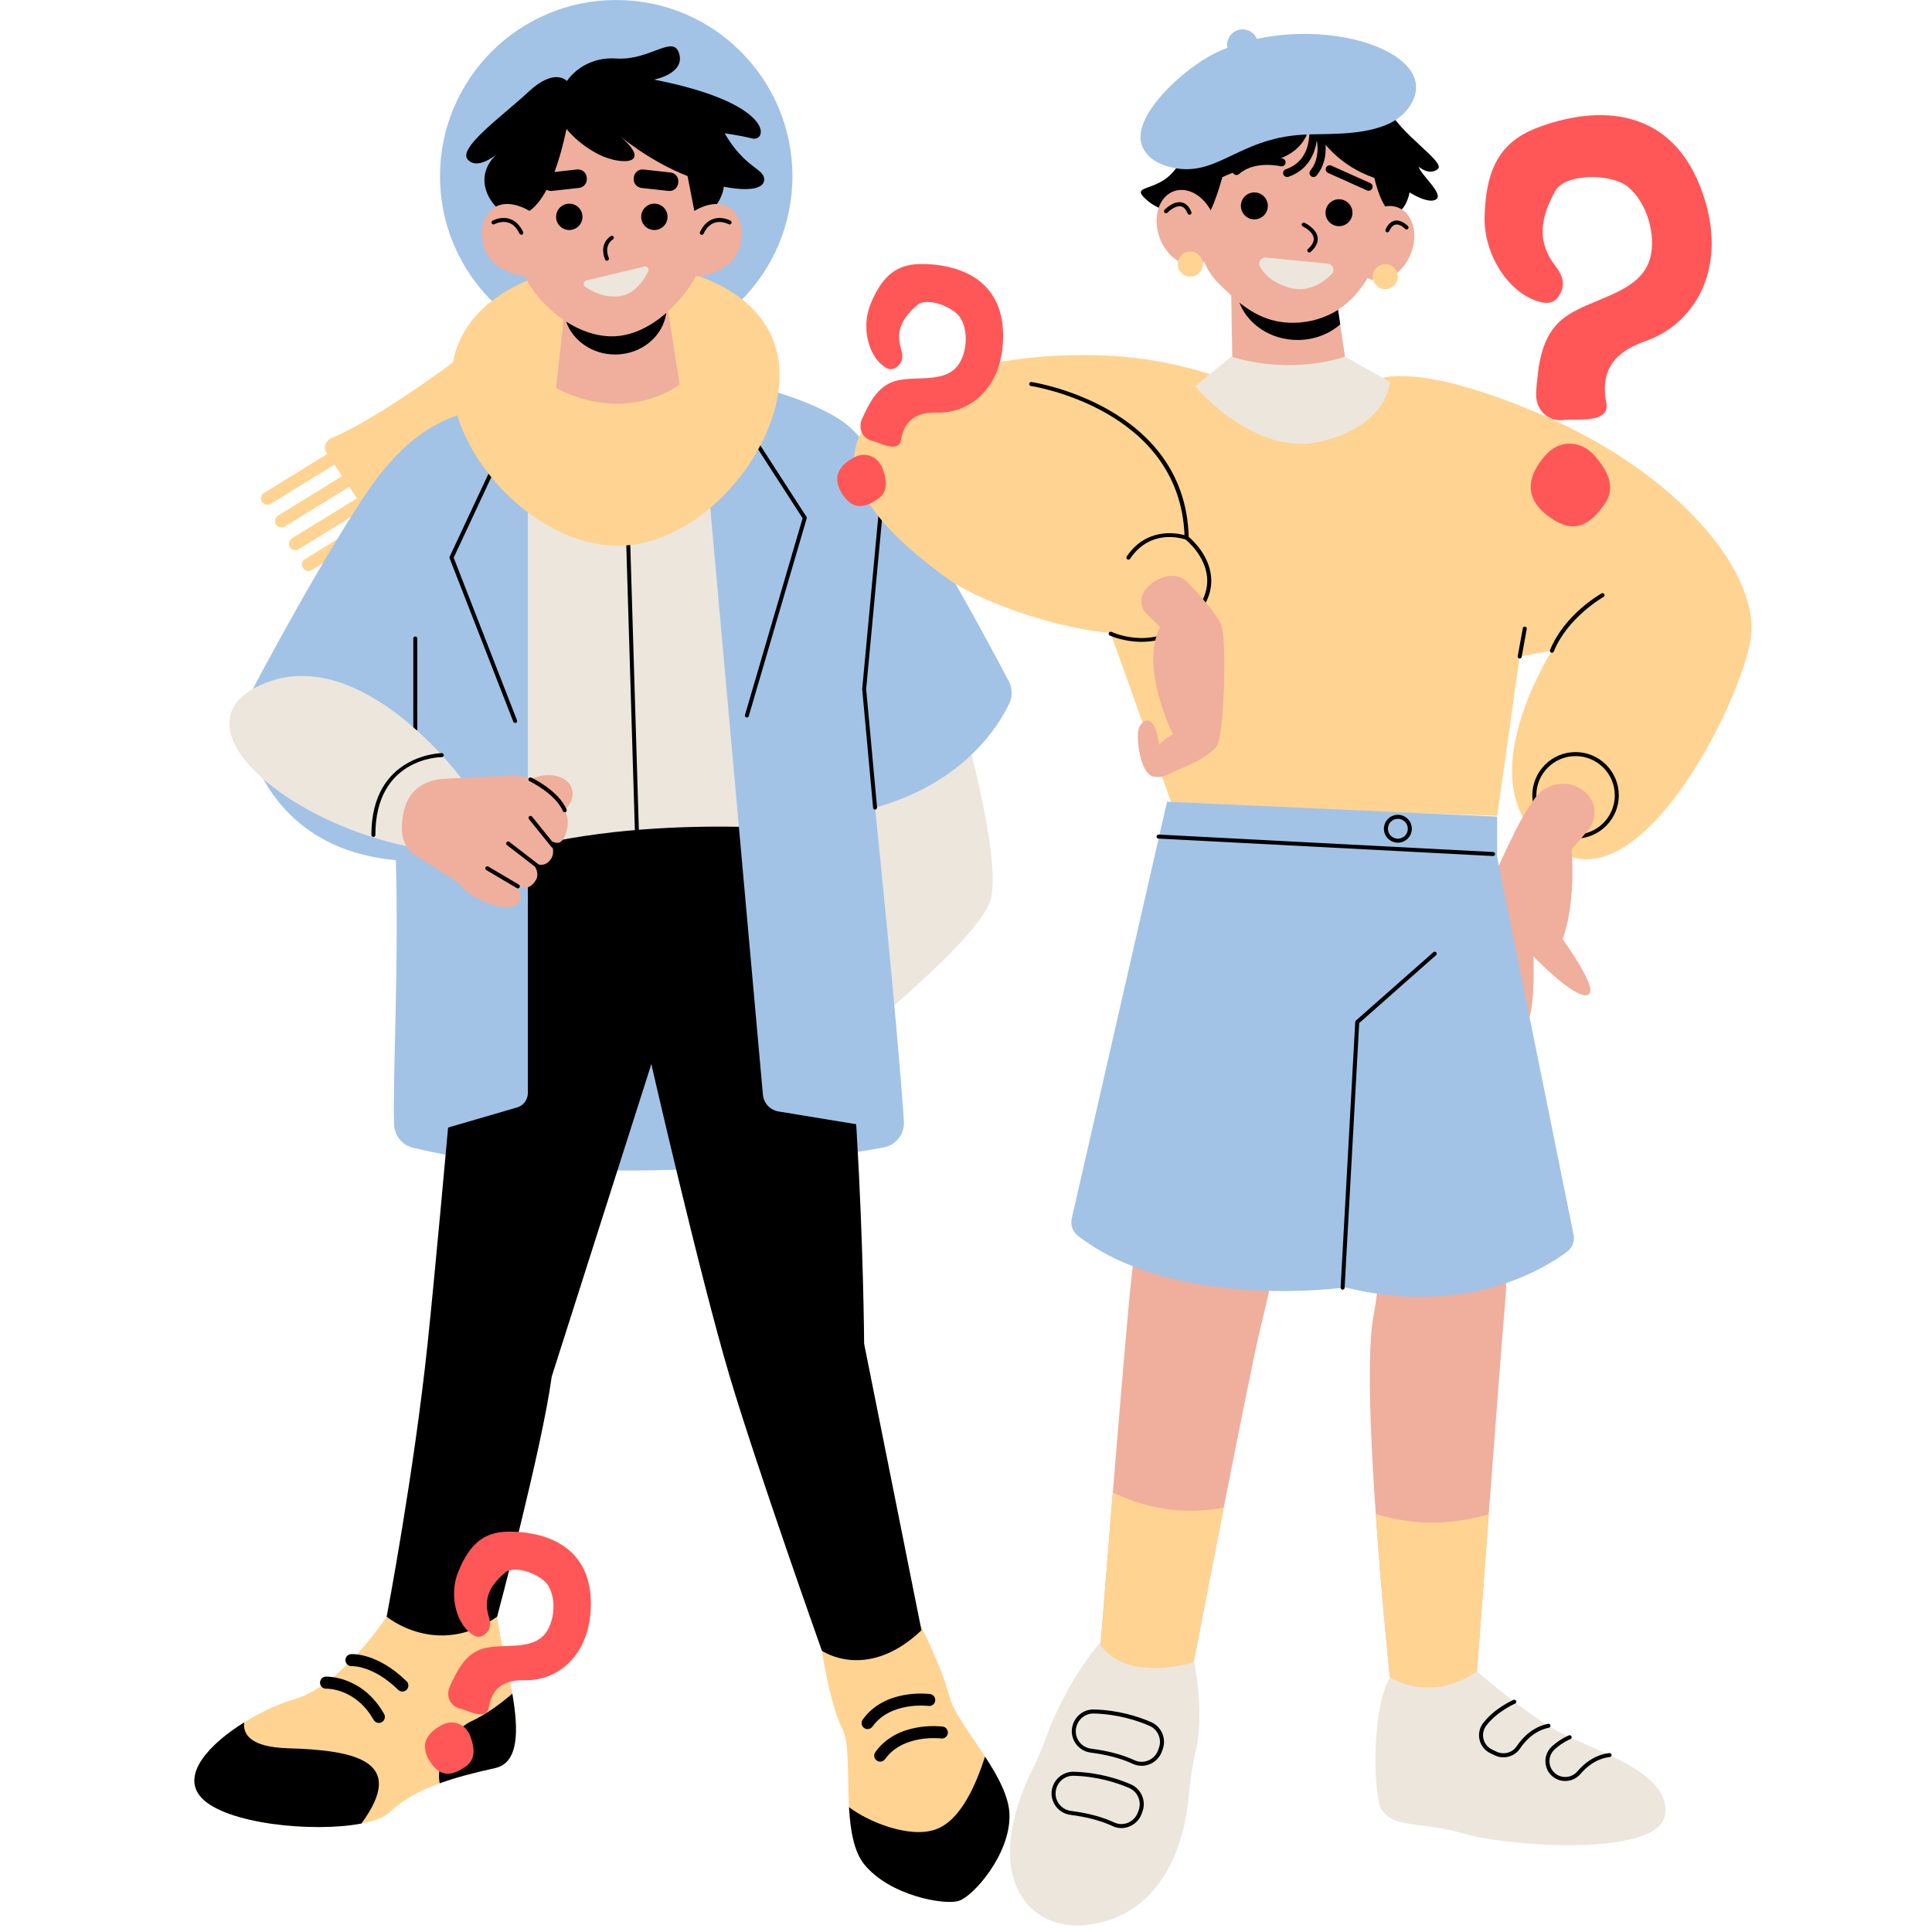 <svg xmlns="http://www.w3.org/2000/svg" xmlns:xlink="http://www.w3.org/1999/xlink" width="500" zoomAndPan="magnify" viewBox="0 0 375 375" height="500" preserveAspectRatio="xMidYMid meet" version="1.0"><defs><clipPath id="e471112df6"><path d="M 288 22 L 333 22 L 333 82 L 288 82 Z M 288 22 " clip-rule="nonzero"/></clipPath><clipPath id="2192012926"><path d="M 289.48 18.172 L 337.34 21.879 L 330.848 105.629 L 282.992 101.922 Z M 289.48 18.172 " clip-rule="nonzero"/></clipPath><clipPath id="ab088c3717"><path d="M 289.48 18.172 L 337.34 21.879 L 330.848 105.629 L 282.992 101.922 Z M 289.48 18.172 " clip-rule="nonzero"/></clipPath><clipPath id="f46228d40d"><path d="M 297 86 L 313 86 L 313 103 L 297 103 Z M 297 86 " clip-rule="nonzero"/></clipPath><clipPath id="f0a37203e6"><path d="M 289.48 18.172 L 337.34 21.879 L 330.848 105.629 L 282.992 101.922 Z M 289.48 18.172 " clip-rule="nonzero"/></clipPath><clipPath id="c98864f5d5"><path d="M 289.48 18.172 L 337.34 21.879 L 330.848 105.629 L 282.992 101.922 Z M 289.48 18.172 " clip-rule="nonzero"/></clipPath><clipPath id="926f85ffa2"><path d="M 167 51 L 195 51 L 195 87 L 167 87 Z M 167 51 " clip-rule="nonzero"/></clipPath><clipPath id="c3ec9c896f"><path d="M 174.93 45.434 L 202.141 58.062 L 180.035 105.684 L 152.824 93.051 Z M 174.93 45.434 " clip-rule="nonzero"/></clipPath><clipPath id="3fa5b40ca3"><path d="M 174.93 45.434 L 202.141 58.062 L 180.035 105.684 L 152.824 93.051 Z M 174.93 45.434 " clip-rule="nonzero"/></clipPath><clipPath id="89affb5dd6"><path d="M 162 88 L 172 88 L 172 99 L 162 99 Z M 162 88 " clip-rule="nonzero"/></clipPath><clipPath id="02e0de56c3"><path d="M 174.93 45.434 L 202.141 58.062 L 180.035 105.684 L 152.824 93.051 Z M 174.93 45.434 " clip-rule="nonzero"/></clipPath><clipPath id="e551a1aeff"><path d="M 174.93 45.434 L 202.141 58.062 L 180.035 105.684 L 152.824 93.051 Z M 174.93 45.434 " clip-rule="nonzero"/></clipPath><clipPath id="8f6302c230"><path d="M 87 297 L 115 297 L 115 333 L 87 333 Z M 87 297 " clip-rule="nonzero"/></clipPath><clipPath id="c04d777c9c"><path d="M 94.91 291.477 L 122.121 304.105 L 100.016 351.727 L 72.805 339.094 Z M 94.91 291.477 " clip-rule="nonzero"/></clipPath><clipPath id="726e52212e"><path d="M 94.91 291.477 L 122.121 304.105 L 100.016 351.727 L 72.805 339.094 Z M 94.91 291.477 " clip-rule="nonzero"/></clipPath><clipPath id="23efaf6ea4"><path d="M 82 334 L 92 334 L 92 345 L 82 345 Z M 82 334 " clip-rule="nonzero"/></clipPath><clipPath id="d265a94c37"><path d="M 94.91 291.477 L 122.121 304.105 L 100.016 351.727 L 72.805 339.094 Z M 94.91 291.477 " clip-rule="nonzero"/></clipPath><clipPath id="759aa2fea3"><path d="M 94.91 291.477 L 122.121 304.105 L 100.016 351.727 L 72.805 339.094 Z M 94.91 291.477 " clip-rule="nonzero"/></clipPath></defs><path fill="#ffd391" d="M 195.938 352.309 C 196.07 359.996 188.922 368.016 186.145 368.941 C 183.359 369.867 172.641 367.938 167.738 361.848 C 165.703 359.312 165.039 355.117 164.793 350.762 C 164.449 344.664 164.906 338.23 163.516 335.602 C 161.137 331.098 159.527 320.402 159.527 320.402 C 165.887 303.059 178.668 315.488 178.668 315.488 C 178.668 315.488 182.828 323.586 184.285 329.277 C 185.07 332.336 188.328 336.527 191.199 340.953 C 193.68 344.766 195.883 348.746 195.938 352.309 Z M 99.438 328.734 C 98.488 323.305 96.91 317.547 96.504 313.785 C 95.578 305.18 83 300.016 75.059 313.785 C 75.059 313.785 66.324 327.156 57.184 329.809 C 54.219 330.664 50.656 332.297 47.391 334.32 C 40.602 338.535 35.109 344.492 39.043 348.871 C 43.648 354.008 60.762 355.742 70.145 353.945 C 72.625 353.469 74.562 352.754 75.59 351.781 C 78.227 349.293 81.547 347.527 85.352 346.141 C 88.625 344.945 92.25 344.035 96.109 343.18 C 100.797 342.137 100.633 335.703 99.438 328.734 Z M 98.496 62.211 C 98.496 62.211 77.523 79.332 64.262 85.082 C 63.141 85.57 62.73 86.949 63.414 87.965 L 63.516 88.121 L 51.258 95.684 C 50.672 96.039 50.496 96.812 50.852 97.395 C 51.211 97.977 51.98 98.156 52.562 97.797 L 64.898 90.191 L 66.395 92.422 L 53.973 100.086 C 53.387 100.445 53.211 101.215 53.566 101.797 C 53.926 102.379 54.695 102.559 55.277 102.203 L 67.777 94.492 L 69.273 96.727 L 56.688 104.48 C 56.102 104.84 55.926 105.609 56.281 106.191 C 56.641 106.773 57.41 106.953 57.992 106.598 L 70.656 98.785 L 71.926 100.684 L 59.191 108.531 C 58.609 108.891 58.43 109.66 58.785 110.246 C 59.145 110.828 59.914 111.008 60.496 110.648 L 73.309 102.754 L 74.688 104.824 L 61.797 112.773 C 61.215 113.129 61.035 113.898 61.391 114.484 C 61.75 115.066 62.52 115.246 63.105 114.887 L 76.07 106.891 L 77.562 109.125 L 64.512 117.168 C 63.93 117.523 63.75 118.297 64.105 118.879 C 64.465 119.461 65.234 119.641 65.816 119.281 L 78.949 111.184 L 80.215 113.082 L 67.016 121.219 C 66.434 121.578 66.254 122.348 66.613 122.93 C 66.969 123.516 67.738 123.691 68.324 123.336 L 81.602 115.145 L 82.504 116.492 C 82.504 116.492 112.77 102.117 121.91 84.195 Z M 98.496 62.211 " fill-opacity="1" fill-rule="nonzero"/><path fill="#ede6dd" d="M 186.461 138.457 C 186.461 138.457 194.707 166.855 192.219 174.797 C 189.738 182.738 164.613 202.598 164.613 202.598 L 158.258 143.91 Z M 186.461 138.457 " fill-opacity="1" fill-rule="nonzero"/><path fill="#a2c3e6" d="M 195.883 136.598 C 193.586 141.359 186.695 152.094 169.848 156.766 C 169.848 156.766 174.289 199.828 175.449 217.664 C 175.602 220.105 173.914 222.285 171.504 222.723 C 158.414 225.117 116.836 231.434 80.207 222.797 C 78.102 222.301 76.582 220.457 76.496 218.297 C 76.172 209.566 77.453 187.664 76.832 166.957 C 48.598 164.406 46.848 137.957 46.848 137.957 C 46.848 137.957 57.945 116.352 69.312 98.438 C 78.008 84.73 85.504 79.871 98.684 78.5 C 101.855 70.48 96.949 68.387 97.988 65.93 C 102.609 66.305 107.41 66.824 112.117 67.57 C 112.148 67.578 112.172 67.578 112.195 67.586 C 96.879 64.203 85.406 50.543 85.406 34.203 C 85.406 15.316 100.719 0 119.605 0 C 138.492 0 153.809 15.316 153.809 34.203 C 153.809 53.09 138.492 68.402 119.605 68.402 C 118.262 68.402 116.945 68.316 115.641 68.172 C 117.84 68.574 120.012 69.027 122.117 69.539 C 125.875 70.457 129.648 71.281 133.461 71.973 C 142.062 73.555 157.434 76.984 164.285 82.359 C 172.836 89.055 191.246 123.547 195.82 132.258 C 196.527 133.617 196.551 135.223 195.883 136.598 Z M 195.883 136.598 " fill-opacity="1" fill-rule="nonzero"/><path fill="#ede6dd" d="M 146.348 78.508 L 157.668 161.262 L 112.449 169.469 L 91.465 167.883 L 93.531 76.523 Z M 126.723 206.797 C 126.863 206.637 126.84 206.387 126.676 206.246 L 114.23 195.652 C 114.066 195.512 113.828 195.535 113.68 195.699 C 113.539 195.863 113.562 196.109 113.727 196.25 L 126.172 206.844 C 126.242 206.906 126.336 206.938 126.422 206.938 C 126.535 206.93 126.645 206.883 126.723 206.797 Z M 126.723 206.797 " fill-opacity="1" fill-rule="nonzero"/><path fill="#000000" d="M 167.73 260.828 L 178.855 316.438 C 168.262 326.5 159.527 320.41 159.527 320.41 C 159.527 320.41 146.809 284.574 141.582 266.988 C 135.887 247.812 126.422 206.551 126.422 206.551 L 107.09 267.191 C 105.238 280.957 96.496 313.793 96.496 313.793 C 84.844 321.996 75.051 313.793 75.051 313.793 C 75.051 313.793 80.348 285.992 82.992 260.828 C 85.637 235.664 91.473 167.883 91.473 167.883 C 119.008 157.023 157.676 161.262 157.676 161.262 C 167.203 184.305 167.73 260.828 167.73 260.828 Z M 167.73 260.828 " fill-opacity="1" fill-rule="nonzero"/><path fill="#a2c3e6" d="M 153.809 81.293 L 170.914 218.988 L 151.109 215.734 C 149.477 215.465 148.23 214.125 148.082 212.477 L 136.215 80.234 Z M 96.699 78.359 L 82.992 91.816 L 80.613 220.707 L 100.34 214.965 C 101.598 214.602 102.461 213.449 102.461 212.141 L 102.461 84.871 Z M 96.699 78.359 " fill-opacity="1" fill-rule="nonzero"/><path fill="#000000" d="M 169.855 157.148 C 169.652 157.148 169.488 157 169.465 156.797 L 167.352 133.758 L 171.332 91.055 C 171.355 90.836 171.543 90.68 171.754 90.703 C 171.965 90.727 172.125 90.914 172.102 91.125 L 168.121 133.75 L 170.238 156.711 C 170.25 156.922 170.098 157.117 169.887 157.133 C 169.879 157.148 169.863 157.148 169.855 157.148 Z M 145.336 138.992 L 156.578 100.629 C 156.609 100.52 156.594 100.406 156.531 100.312 L 141.719 77.371 C 141.605 77.195 141.363 77.141 141.184 77.254 C 141.004 77.371 140.949 77.613 141.066 77.793 L 155.785 100.582 L 144.598 138.777 C 144.535 138.984 144.652 139.195 144.863 139.258 C 144.902 139.266 144.934 139.273 144.973 139.273 C 145.129 139.273 145.281 139.164 145.336 138.992 Z M 100.129 140.309 C 100.332 140.23 100.426 140.004 100.348 139.801 L 88.059 108.246 L 101.887 78.664 C 101.98 78.469 101.895 78.234 101.699 78.141 C 101.504 78.059 101.273 78.133 101.18 78.328 L 87.277 108.059 C 87.23 108.152 87.23 108.27 87.27 108.363 L 99.625 140.074 C 99.688 140.23 99.832 140.324 99.988 140.324 C 100.035 140.332 100.082 140.324 100.129 140.309 Z M 123.66 162.445 C 123.875 162.438 124.039 162.258 124.031 162.043 L 122.18 100.512 C 122.172 100.297 122.012 100.133 121.777 100.141 C 121.559 100.148 121.395 100.328 121.402 100.543 L 123.254 162.07 C 123.262 162.281 123.434 162.445 123.645 162.445 C 123.652 162.445 123.652 162.445 123.66 162.445 Z M 81 141.508 L 81 123.926 C 81 123.707 80.832 123.539 80.613 123.539 C 80.395 123.539 80.223 123.707 80.223 123.926 L 80.223 141.508 C 80.223 141.723 80.395 141.895 80.613 141.895 C 80.832 141.895 81 141.723 81 141.508 Z M 81 141.508 " fill-opacity="1" fill-rule="nonzero"/><path fill="#ffd391" d="M 151.32 72.82 C 151.32 87.484 136.129 105.918 119.934 105.918 C 103.738 105.918 87.637 88.277 87.637 73.617 C 87.637 58.953 103.715 51.09 119.91 51.09 C 136.105 51.09 151.32 58.16 151.32 72.82 Z M 151.32 72.82 " fill-opacity="1" fill-rule="nonzero"/><path fill="#efaf9c" d="M 129.695 60.383 L 131.91 74.641 C 131.91 74.641 121.949 82.531 107.945 75.336 L 109.371 62.07 C 106.789 60.312 104.539 58.004 102.93 55.547 C 100.672 52.133 99.996 46.383 99.996 41.824 C 99.996 30.367 108.406 21.086 118.766 21.086 C 129.137 21.086 137.535 30.375 137.535 41.824 C 137.535 46.32 136.445 51.625 134.254 55.023 C 133.008 56.922 131.461 58.781 129.695 60.383 Z M 129.695 60.383 " fill-opacity="1" fill-rule="nonzero"/><path fill="#000000" d="M 148.332 34.855 C 148.332 36.543 145.625 37.258 140.492 36.23 C 139.855 40.977 135.141 42.828 135.141 42.828 L 133.453 34.18 C 133.453 34.18 133.453 34.18 133.453 34.172 C 125.891 31.23 120.059 26.184 120.059 26.184 C 127.113 32.07 120.539 32.102 116.379 30.055 C 112.215 28.012 109.961 25.023 109.961 25.023 C 109.254 28.398 108.461 31.145 107.629 33.387 L 112.008 32.895 C 112.934 32.793 113.766 33.465 113.875 34.387 L 113.898 34.605 C 113.996 35.531 113.328 36.363 112.402 36.473 L 107.137 37.055 C 106.758 37.094 106.398 37.012 106.094 36.824 C 101.512 45.363 96.152 41.328 94.59 37.602 C 92.871 33.508 95.531 30.719 96.426 29.93 C 95.5 30.68 92.445 32.863 90.781 30.965 C 88.805 28.711 97.555 22.504 102.633 17.773 C 107.715 13.043 110.039 15.727 110.039 15.727 C 110.039 15.727 113.004 10.93 119.629 11.355 C 126.258 11.785 130.707 6.559 131.836 10.438 C 132.961 14.32 126.965 15.449 126.965 15.449 C 150.598 20.105 148.977 27.582 146.016 26.875 C 143.051 26.168 140.656 25.887 140.656 25.887 C 144.668 32.738 148.332 32.668 148.332 34.855 Z M 127.012 39.531 C 125.598 39.531 124.453 40.672 124.453 42.09 C 124.453 43.504 125.598 44.648 127.012 44.648 C 128.426 44.648 129.57 43.504 129.57 42.09 C 129.57 40.672 128.418 39.531 127.012 39.531 Z M 113.059 42.09 C 113.059 40.672 111.914 39.531 110.496 39.531 C 109.082 39.531 107.938 40.672 107.938 42.09 C 107.938 43.504 109.082 44.648 110.496 44.648 C 111.914 44.648 113.059 43.496 113.059 42.09 Z M 130.16 33.484 L 124.895 32.902 C 123.969 32.801 123.137 33.473 123.027 34.395 L 123.004 34.613 C 122.906 35.539 123.574 36.371 124.5 36.48 L 129.766 37.062 C 130.691 37.164 131.523 36.496 131.633 35.57 L 131.656 35.352 C 131.758 34.418 131.086 33.586 130.16 33.484 Z M 109.883 62.422 C 111.184 66.125 114.953 68.809 119.402 68.809 C 124.5 68.809 128.707 65.285 129.328 60.734 C 126.289 63.402 122.617 65.285 118.75 65.285 C 115.672 65.277 112.613 64.18 109.883 62.422 Z M 109.883 62.422 " fill-opacity="1" fill-rule="nonzero"/><path fill="#efaf9c" d="M 105.668 51.789 C 103.77 54.793 99.648 53.578 96.637 51.688 C 93.633 49.789 92.605 44.773 94.496 41.762 C 96.395 38.762 100.012 39.203 103.023 41.102 C 106.031 42.992 107.566 48.785 105.668 51.789 Z M 131.852 51.789 C 133.746 54.793 137.871 53.578 140.879 51.688 C 143.883 49.789 144.91 44.773 143.02 41.762 C 141.121 38.762 137.504 39.203 134.496 41.102 C 131.484 42.992 129.953 48.785 131.852 51.789 Z M 131.852 51.789 " fill-opacity="1" fill-rule="nonzero"/><path fill="#ede6dd" d="M 79.539 164.375 C 54.121 159.211 33.148 139.949 51.422 132.598 C 70.273 125.016 89.41 150.902 89.41 150.902 C 89.41 150.902 104.961 169.539 79.539 164.375 Z M 125.051 51.75 L 113.805 54.441 C 113.242 54.574 113.102 55.305 113.57 55.641 C 114.801 56.535 117.031 57.738 119.926 57.531 C 123.074 57.297 124.965 54.402 125.812 52.691 C 126.07 52.188 125.605 51.617 125.051 51.75 Z M 125.051 51.75 " fill-opacity="1" fill-rule="nonzero"/><path fill="#efaf9c" d="M 109.617 157.273 C 110.117 158.332 110.359 159.449 110.133 160.586 C 109.105 165.883 106.406 162.602 106.406 162.602 C 106.406 162.602 108.078 164.941 106.996 166.645 C 105.465 169.059 103.102 167.129 103.102 167.129 C 103.102 167.129 104.992 169.152 104.02 170.809 C 102.301 173.738 99.664 171.547 99.664 171.547 C 99.664 171.547 102.254 173.871 100.387 175.496 C 98.605 177.062 92.25 175.242 89.34 171.773 C 89.09 171.477 88.828 171.211 88.516 171.016 L 80.582 166.023 C 79.098 165.09 78.102 163.301 78.023 161.355 C 77.883 157.605 78.84 151.93 85.777 151.191 L 99.18 150.527 C 100.52 150.465 101.848 150.707 103.125 151.215 C 103.48 151.051 103.855 150.902 104.25 150.785 C 107.426 149.844 110.473 150.949 111.059 153.266 C 111.398 154.621 110.809 156.098 109.617 157.273 Z M 109.617 157.273 " fill-opacity="1" fill-rule="nonzero"/><path fill="#000000" d="M 70.145 353.945 C 60.762 355.742 43.648 354.004 39.043 348.871 C 35.109 344.492 40.602 338.535 47.391 334.32 C 47.141 336.527 48.465 339.109 55.863 339.336 C 68.734 339.723 79.18 341.652 70.145 353.945 Z M 99.438 328.734 C 97.477 330.438 94.582 332.66 91.348 334.172 C 87.715 335.867 84.48 342.035 85.352 346.141 C 88.625 344.945 92.25 344.035 96.109 343.18 C 100.797 342.137 100.633 335.703 99.438 328.734 Z M 191.199 340.953 C 189.559 346.008 186.633 353.227 181.711 355.055 C 176.613 356.945 168.457 353.594 164.793 350.762 C 165.039 355.117 165.703 359.312 167.738 361.848 C 172.641 367.938 183.359 369.867 186.145 368.941 C 188.922 368.016 196.07 359.996 195.938 352.309 C 195.883 348.746 193.68 344.766 191.199 340.953 Z M 78.934 327.973 C 79.383 327.512 79.375 326.773 78.91 326.324 C 73.168 320.723 68.309 321.055 68.105 321.07 C 67.469 321.125 66.992 321.68 67.047 322.316 C 67.094 322.953 67.652 323.438 68.293 323.398 C 68.332 323.398 72.367 323.195 77.285 327.996 C 77.508 328.219 77.805 328.328 78.102 328.328 C 78.402 328.328 78.707 328.203 78.934 327.973 Z M 74.109 334.266 C 74.672 333.945 74.863 333.238 74.555 332.676 C 70.352 325.258 63.523 325.43 63.234 325.434 C 62.59 325.457 62.094 325.996 62.117 326.641 C 62.141 327.285 62.676 327.809 63.312 327.77 C 63.539 327.77 69.039 327.684 72.523 333.828 C 72.742 334.211 73.129 334.418 73.543 334.418 C 73.738 334.418 73.93 334.363 74.109 334.266 Z M 169.352 335.121 C 172.836 330.234 180.105 331.105 180.215 331.121 C 180.863 331.207 181.438 330.758 181.523 330.117 C 181.609 329.48 181.156 328.891 180.52 328.812 C 180.16 328.766 171.77 327.73 167.453 333.773 C 167.078 334.297 167.195 335.027 167.723 335.398 C 167.926 335.547 168.168 335.617 168.402 335.617 C 168.758 335.609 169.117 335.438 169.352 335.121 Z M 171.801 341.438 C 175.285 336.551 182.559 337.414 182.668 337.438 C 183.305 337.523 183.887 337.07 183.973 336.434 C 184.059 335.797 183.609 335.207 182.969 335.129 C 182.613 335.082 174.219 334.047 169.902 340.09 C 169.527 340.613 169.645 341.344 170.176 341.715 C 170.375 341.863 170.617 341.934 170.852 341.934 C 171.215 341.926 171.574 341.754 171.801 341.438 Z M 117.801 50.605 C 117.645 50.605 117.508 50.512 117.445 50.367 C 116.168 47.23 118.539 45.824 118.562 45.809 C 118.75 45.699 118.984 45.762 119.094 45.949 C 119.203 46.133 119.141 46.367 118.953 46.477 C 118.875 46.523 117.148 47.574 118.168 50.07 C 118.246 50.273 118.152 50.496 117.957 50.574 C 117.902 50.598 117.855 50.605 117.801 50.605 Z M 101.359 45.543 C 101.551 45.449 101.629 45.215 101.535 45.023 C 100.898 43.684 100.012 42.828 98.906 42.477 C 97.219 41.949 95.664 42.797 95.602 42.836 C 95.414 42.938 95.344 43.18 95.453 43.363 C 95.555 43.551 95.797 43.621 95.984 43.512 C 96 43.504 97.32 42.781 98.684 43.219 C 99.57 43.496 100.301 44.219 100.844 45.348 C 100.914 45.488 101.047 45.566 101.195 45.566 C 101.25 45.582 101.305 45.566 101.359 45.543 Z M 136.562 45.355 C 137.109 44.219 137.832 43.504 138.727 43.227 C 140.086 42.789 141.41 43.512 141.426 43.52 C 141.613 43.621 141.844 43.559 141.953 43.371 C 142.055 43.188 141.992 42.953 141.805 42.844 C 141.742 42.805 140.18 41.949 138.5 42.484 C 137.395 42.836 136.508 43.691 135.871 45.031 C 135.777 45.223 135.863 45.457 136.051 45.551 C 136.105 45.574 136.16 45.59 136.223 45.59 C 136.359 45.582 136.5 45.496 136.562 45.355 Z M 72.859 162.055 C 72.859 147.215 85.227 146.957 85.754 146.957 C 85.973 146.957 86.145 146.781 86.145 146.57 C 86.145 146.352 85.949 146.195 85.754 146.18 C 85.613 146.18 72.086 146.43 72.086 162.055 C 72.086 162.273 72.258 162.445 72.477 162.445 C 72.695 162.445 72.859 162.273 72.859 162.055 Z M 109.617 157.66 C 109.473 157.66 109.324 157.578 109.262 157.43 C 107.766 154.012 102.844 151.664 102.797 151.641 C 102.602 151.547 102.516 151.316 102.609 151.121 C 102.703 150.926 102.938 150.84 103.133 150.934 C 103.34 151.035 108.367 153.43 109.977 157.117 C 110.062 157.312 109.977 157.547 109.773 157.629 C 109.727 157.645 109.672 157.66 109.617 157.66 Z M 107.34 164.555 C 107.223 164.555 107.113 164.508 107.035 164.406 L 102.664 158.992 C 102.531 158.828 102.555 158.578 102.727 158.449 C 102.898 158.316 103.141 158.34 103.273 158.508 L 107.645 163.922 C 107.773 164.086 107.75 164.336 107.582 164.469 C 107.512 164.523 107.426 164.555 107.34 164.555 Z M 104.375 168.535 C 104.289 168.535 104.211 168.512 104.145 168.457 L 98.387 164.023 C 98.215 163.891 98.184 163.652 98.316 163.48 C 98.449 163.309 98.691 163.277 98.859 163.41 L 104.617 167.844 C 104.789 167.977 104.82 168.219 104.688 168.387 C 104.609 168.48 104.492 168.535 104.375 168.535 Z M 100.512 172.434 C 100.441 172.434 100.379 172.418 100.316 172.379 L 94.387 168.879 C 94.203 168.77 94.141 168.527 94.25 168.34 C 94.355 168.156 94.598 168.094 94.785 168.203 L 100.711 171.703 C 100.898 171.812 100.961 172.051 100.852 172.238 C 100.773 172.363 100.641 172.434 100.512 172.434 Z M 100.512 172.434 " fill-opacity="1" fill-rule="nonzero"/><path fill="#efaf9c" d="M 248.938 237.656 C 248.938 237.656 246.855 248.988 244.785 257.188 C 243.75 261.254 240.523 277.387 237.527 292.609 C 234.488 308.09 231.688 322.637 231.688 322.637 C 231.688 322.637 219.016 326.734 213.617 319.312 C 213.617 319.312 214.723 305.383 215.996 289.68 C 217.391 272.629 219 253.5 219.637 247.805 C 220.883 236.863 225.254 211.668 225.254 211.668 C 225.254 211.668 256.633 201.906 248.938 237.656 Z M 266.59 223.594 C 266.59 223.594 269.297 241.367 266.59 255.438 C 265.289 262.188 265.965 278.594 267.031 293.84 C 268.184 310.391 269.777 325.566 269.777 325.566 C 278.871 330.641 286.68 324.395 286.68 324.395 C 286.68 324.395 287.762 309.863 288.961 293.941 C 290.312 275.996 291.812 256.27 292.102 253.477 C 292.645 248.203 292.102 243.965 292.102 243.965 C 296.559 202.031 266.59 223.594 266.59 223.594 Z M 266.59 223.594 " fill-opacity="1" fill-rule="nonzero"/><path fill="#ede6dd" d="M 286.688 324.395 C 286.688 324.395 295.742 332.344 302.254 335.992 C 308.762 339.641 324.266 343.676 323.223 352.141 C 322.18 360.602 292.613 358.395 284.152 355.918 C 275.688 353.445 270.672 355.023 268.137 351.215 C 266.668 349.004 265.98 332.219 269.793 325.574 C 273.598 318.926 286.688 324.395 286.688 324.395 Z M 213.672 318.637 C 208.109 325.172 204.508 333.145 202.992 337.391 C 202.316 339.281 201.527 341.133 200.633 342.93 C 189.953 364.398 199.738 375.039 211.074 373.625 C 226.551 371.688 230.055 356.137 230.699 348.996 C 230.984 345.816 231.438 342.656 232.16 339.539 C 234.035 331.441 231.266 319.812 231.266 319.812 C 233.562 306.059 221.371 309.598 213.672 318.637 Z M 213.672 318.637 " fill-opacity="1" fill-rule="nonzero"/><path fill="#ffd391" d="M 288.969 293.941 C 287.77 309.863 286.688 324.395 286.688 324.395 C 286.688 324.395 278.879 330.648 269.785 325.566 C 269.785 325.566 268.184 310.383 267.039 293.84 C 276.848 296.918 284.387 295.137 288.969 293.941 Z M 215.996 289.688 C 214.723 305.391 213.617 319.32 213.617 319.32 C 219.016 326.742 231.688 322.645 231.688 322.645 C 231.688 322.645 234.488 308.098 237.527 292.617 C 232.645 293.582 224.777 293.941 215.996 289.688 Z M 215.996 289.688 " fill-opacity="1" fill-rule="nonzero"/><path fill="#efaf9c" d="M 268.969 40.543 C 268.969 47.262 266.703 53.289 262.934 57.375 C 261.961 58.434 260.887 59.367 259.719 60.145 L 260.133 62.949 L 261.602 72.805 C 249.359 78.141 239.223 71.949 239.223 71.949 L 238.984 57.352 C 238.156 56.605 237.324 55.801 236.445 54.93 C 233.055 51.57 231.973 46.023 231.973 40.543 C 231.973 28.219 240.453 18.234 250.898 18.234 C 261.352 18.242 268.969 28.219 268.969 40.543 Z M 268.969 40.543 " fill-opacity="1" fill-rule="nonzero"/><path fill="#000000" d="M 275.355 32.352 C 275.844 34.023 280.238 37.609 278.777 38.676 C 277.316 39.738 273.598 37.352 273.598 37.352 C 273.598 37.352 272.914 41.312 270.57 41.289 C 268.223 41.266 266.758 34.527 266.758 34.527 C 260 32.195 256.25 27.426 254.234 23.609 C 254.121 25.605 253.031 30.188 245.609 31.551 C 243.633 31.914 238.961 33.523 237.254 34.395 C 236.742 36.246 234.867 42.656 233.422 42.578 C 232.723 42.539 231.879 41.344 231.141 39.949 C 230.949 40.324 230.879 40.543 230.879 40.543 C 230.879 40.543 226.613 42.469 222.414 38.668 C 218.215 34.863 228.715 38.875 230.348 26.859 C 231.609 17.602 248.379 12.117 253.48 16.25 C 259.812 9.465 267.477 15.938 269.297 20.668 C 271.246 25.746 280.73 31.449 279.074 32.809 C 277.414 34.188 275.355 32.352 275.355 32.352 Z M 275.355 32.352 " fill-opacity="1" fill-rule="nonzero"/><path fill="#efaf9c" d="M 235.652 42.309 C 237.016 46.203 235.738 50.195 232.805 51.215 C 229.875 52.23 226.398 49.906 225.035 46.008 C 223.676 42.113 224.949 38.121 227.883 37.102 C 230.824 36.078 234.301 38.41 235.652 42.309 Z M 263.398 45.098 C 261.844 48.918 262.918 52.973 265.785 54.137 C 268.664 55.305 272.25 53.156 273.809 49.34 C 275.363 45.52 274.289 41.469 271.418 40.301 C 268.547 39.125 264.953 41.281 263.398 45.098 Z M 263.398 45.098 " fill-opacity="1" fill-rule="nonzero"/><path fill="#000000" d="M 259.727 60.152 L 260.141 62.957 C 257.992 64.84 255.066 65.992 251.855 65.992 C 246.645 65.992 242.211 62.973 240.562 58.75 C 243.719 61.223 246.863 62.656 250.938 62.656 C 254.168 62.648 257.145 61.746 259.727 60.152 Z M 240.863 39.754 C 240.75 41.195 241.82 42.453 243.262 42.57 C 244.699 42.688 245.961 41.613 246.078 40.176 C 246.191 38.738 245.121 37.477 243.68 37.359 C 242.242 37.242 240.98 38.316 240.863 39.754 Z M 260.109 38.684 C 258.668 38.566 257.41 39.641 257.293 41.078 C 257.176 42.516 258.25 43.777 259.688 43.895 C 261.129 44.012 262.387 42.938 262.504 41.5 C 262.621 40.059 261.547 38.801 260.109 38.684 Z M 253.871 48.328 C 253.707 48.469 253.699 48.715 253.84 48.879 C 253.918 48.965 254.027 49.012 254.129 49.012 C 254.219 49.012 254.312 48.98 254.383 48.91 C 255.434 47.969 255.895 47.004 255.746 46.039 C 255.48 44.297 253.293 43.289 253.203 43.25 C 253.008 43.164 252.773 43.25 252.688 43.441 C 252.602 43.637 252.688 43.871 252.883 43.957 C 252.898 43.965 254.773 44.836 254.977 46.156 C 255.09 46.852 254.711 47.574 253.871 48.328 Z M 229.344 39.281 C 227.734 38.969 226.109 40.656 226.039 40.727 C 225.891 40.883 225.898 41.133 226.055 41.281 C 226.211 41.43 226.461 41.422 226.605 41.273 C 226.996 40.867 228.227 39.855 229.203 40.051 C 229.75 40.152 230.191 40.625 230.52 41.445 C 230.582 41.59 230.73 41.684 230.879 41.684 C 230.926 41.684 230.977 41.676 231.023 41.652 C 231.227 41.574 231.32 41.352 231.242 41.148 C 230.801 40.066 230.16 39.438 229.344 39.281 Z M 273.293 43.895 C 273.246 43.84 272.078 42.609 270.773 42.828 C 270.012 42.961 269.395 43.535 268.938 44.555 C 268.852 44.75 268.938 44.984 269.133 45.07 C 269.188 45.09 269.242 45.098 269.289 45.098 C 269.434 45.098 269.574 45.016 269.645 44.867 C 269.988 44.105 270.406 43.676 270.898 43.59 C 271.801 43.434 272.719 44.406 272.727 44.422 C 272.875 44.578 273.121 44.586 273.277 44.438 C 273.434 44.289 273.441 44.051 273.293 43.895 Z M 248.574 32.273 C 248.984 32.375 249.414 32.117 249.516 31.703 C 249.617 31.285 249.359 30.863 248.945 30.766 C 248.715 30.711 243.129 29.379 239.48 32.605 C 239.16 32.895 239.129 33.387 239.41 33.703 C 239.566 33.875 239.777 33.969 239.992 33.969 C 240.18 33.969 240.359 33.906 240.508 33.773 C 243.539 31.082 248.52 32.258 248.574 32.273 Z M 265.973 35.539 C 262.195 33.828 258.414 32.148 258.414 32.148 C 258.016 31.969 257.559 32.148 257.387 32.547 C 257.215 32.934 257.387 33.402 257.781 33.57 C 257.781 33.57 261.555 35.246 265.328 36.957 C 265.43 37.004 265.539 37.027 265.648 37.027 C 265.941 37.027 266.223 36.855 266.355 36.566 C 266.535 36.176 266.363 35.711 265.973 35.539 Z M 249.086 33.828 C 249.195 34.156 249.5 34.359 249.824 34.359 C 249.91 34.359 249.996 34.344 250.074 34.32 C 253.715 33.074 255.184 30.125 255.598 27.211 C 255.918 29.16 255.77 31.348 254.344 33.09 C 254.074 33.426 254.121 33.914 254.453 34.188 C 254.789 34.457 255.277 34.402 255.551 34.078 C 259.625 29.09 255.363 21.781 255.184 21.469 C 254.984 21.133 254.57 20.992 254.211 21.148 C 253.855 21.297 253.66 21.695 253.762 22.066 C 253.855 22.418 255.957 30.672 249.578 32.855 C 249.164 32.98 248.953 33.418 249.086 33.828 Z M 249.086 33.828 " fill-opacity="1" fill-rule="nonzero"/><path fill="#ffd391" d="M 339.785 124.207 C 337.668 136.707 319.266 173.352 303.504 165.766 C 282.387 155.609 301.234 126.309 301.234 126.309 L 294.973 127.426 L 290.602 158.348 L 227.492 156.191 L 215.539 122.844 C 204.188 121.867 189.496 116.445 183.77 112.211 C 175.527 106.129 153.039 89.039 175.48 76.531 C 187.172 70.016 201.652 68.707 212.855 68.949 C 222.375 69.16 231.773 71.141 240.625 74.664 L 243.477 75.801 L 237.254 79.668 C 241.836 83.066 248.922 86.754 256.523 84.895 C 262.379 83.457 265.641 81.145 267.469 79.027 L 265.656 74.543 C 265.656 74.543 271.008 68.527 298.645 80.242 C 326.281 91.949 341.898 111.707 339.785 124.207 Z M 231.031 48.824 C 229.688 48.824 228.598 49.914 228.598 51.262 C 228.598 52.605 229.688 53.695 231.031 53.695 C 232.379 53.695 233.469 52.605 233.469 51.262 C 233.461 49.914 232.371 48.824 231.031 48.824 Z M 268.883 51.262 C 267.539 51.262 266.449 52.348 266.449 53.695 C 266.449 55.039 267.539 56.129 268.883 56.129 C 270.23 56.129 271.316 55.039 271.316 53.695 C 271.316 52.348 270.223 51.262 268.883 51.262 Z M 268.883 51.262 " fill-opacity="1" fill-rule="nonzero"/><path fill="#000000" d="M 305.816 162.766 C 301.188 162.766 297.422 159 297.422 154.371 C 297.422 149.742 301.188 145.977 305.816 145.977 C 310.441 145.977 314.207 149.742 314.207 154.371 C 314.207 159 310.441 162.766 305.816 162.766 Z M 305.816 146.758 C 301.613 146.758 298.199 150.172 298.199 154.371 C 298.199 158.57 301.613 161.988 305.816 161.988 C 310.016 161.988 313.43 158.57 313.43 154.371 C 313.43 150.172 310.016 146.758 305.816 146.758 Z M 301.59 126.453 C 304.258 119.844 311.176 115.898 311.246 115.859 C 311.43 115.75 311.5 115.52 311.391 115.332 C 311.293 115.145 311.051 115.074 310.863 115.184 C 310.566 115.348 303.645 119.297 300.867 126.168 C 300.789 126.367 300.883 126.594 301.086 126.672 C 301.133 126.688 301.188 126.703 301.234 126.703 C 301.383 126.695 301.527 126.602 301.59 126.453 Z M 295.352 127.496 L 296.34 122.074 C 296.379 121.867 296.238 121.664 296.031 121.625 C 295.82 121.586 295.617 121.727 295.578 121.934 L 294.59 127.355 C 294.551 127.566 294.691 127.77 294.902 127.809 C 294.926 127.816 294.949 127.816 294.973 127.816 C 295.152 127.816 295.312 127.684 295.352 127.496 Z M 295.352 127.496 " fill-opacity="1" fill-rule="nonzero"/><path fill="#efaf9c" d="M 297.941 154.906 C 300.402 151.477 305.488 151.129 308.234 154.332 C 308.273 154.379 308.312 154.418 308.344 154.465 C 309.961 156.441 309.844 159.32 308.172 161.254 L 305.047 164.863 C 305.047 164.863 305.984 175.016 303.301 182.289 C 303.301 182.289 309.527 190.828 308.609 192.711 C 307.691 194.594 302.578 190.672 297.648 185.672 C 297.648 185.672 298.316 200.98 294.723 199.844 C 291.129 198.707 289.629 172.473 289.832 170.895 C 289.961 169.891 292.344 164.895 294.062 161.395 C 295.176 159.133 296.465 156.953 297.941 154.906 Z M 297.941 154.906 " fill-opacity="1" fill-rule="nonzero"/><path fill="#a2c3e6" d="M 290.594 158.5 L 290.594 166.016 C 290.594 166.242 290.617 166.469 290.664 166.691 L 305.426 239.625 C 305.684 240.883 305.207 242.184 304.219 242.922 C 299.508 246.445 284.609 255.492 261.602 250.008 C 261.277 249.93 260.934 249.906 260.598 249.945 C 256.438 250.457 226.855 253.508 209.184 239.84 C 208.195 239.07 207.742 237.75 208.031 236.48 L 226.52 155.617 Z M 290.594 158.5 " fill-opacity="1" fill-rule="nonzero"/><path fill="#000000" d="M 278.77 184.848 C 278.91 185.012 278.895 185.254 278.738 185.398 L 263.82 198.578 L 260.988 249.961 C 260.98 250.172 260.801 250.328 260.598 250.328 C 260.59 250.328 260.582 250.328 260.574 250.328 C 260.359 250.32 260.195 250.133 260.211 249.914 L 263.051 198.367 C 263.059 198.266 263.102 198.164 263.18 198.094 L 278.227 184.809 C 278.379 184.676 278.629 184.691 278.77 184.848 Z M 289.832 165.379 L 224.895 161.988 C 224.688 161.973 224.5 162.141 224.484 162.352 C 224.477 162.57 224.641 162.75 224.848 162.766 L 289.785 166.156 C 289.793 166.156 289.801 166.156 289.809 166.156 C 290.008 166.156 290.188 165.992 290.195 165.789 C 290.211 165.574 290.039 165.395 289.832 165.379 Z M 268.617 160.859 C 268.617 159.367 269.832 158.152 271.324 158.152 C 272.82 158.152 274.031 159.367 274.031 160.859 C 274.031 162.352 272.82 163.566 271.324 163.566 C 269.832 163.566 268.617 162.352 268.617 160.859 Z M 269.395 160.859 C 269.395 161.926 270.258 162.789 271.324 162.789 C 272.391 162.789 273.254 161.926 273.254 160.859 C 273.254 159.793 272.391 158.93 271.324 158.93 C 270.258 158.93 269.395 159.793 269.395 160.859 Z M 232.277 119.547 C 234.387 117.09 235.328 114.508 235.062 111.863 C 234.648 107.73 231.469 104.824 230.73 104.207 C 230 78.711 200.52 74.191 200.215 74.152 C 200.004 74.121 199.801 74.27 199.77 74.48 C 199.738 74.688 199.887 74.891 200.098 74.922 C 200.387 74.961 228.918 79.363 229.914 103.867 C 228.133 103.391 222.461 102.434 218.695 108.02 C 218.578 108.199 218.625 108.441 218.805 108.555 C 218.875 108.602 218.945 108.625 219.023 108.625 C 219.148 108.625 219.273 108.562 219.348 108.457 C 223.34 102.535 229.461 104.496 230.145 104.738 C 230.566 105.078 233.887 107.934 234.285 111.941 C 234.527 114.359 233.645 116.746 231.688 119.043 C 224.973 126.859 216.129 122.82 215.758 122.652 C 215.562 122.559 215.328 122.645 215.234 122.836 C 215.141 123.031 215.227 123.266 215.422 123.359 C 215.469 123.383 218.082 124.578 221.582 124.578 C 224.832 124.57 228.855 123.531 232.277 119.547 Z M 232.277 119.547 " fill-opacity="1" fill-rule="nonzero"/><path fill="#a2c3e6" d="M 273.457 20.863 C 272.172 22.676 270.445 23.684 268.938 24.293 C 263.703 26.391 257.137 25.887 252.758 26.152 C 239.992 26.914 235.98 34.871 226.84 32.352 C 225.09 31.867 222.742 30.848 221.715 28.414 C 219.328 22.723 229.758 13.301 235.809 10.336 C 236.602 9.949 237.418 9.59 238.242 9.273 C 238.211 9.086 238.188 8.898 238.188 8.703 C 238.188 7.047 239.535 5.703 241.191 5.703 C 242.445 5.703 243.508 6.465 243.961 7.547 C 261.035 3.844 280.238 11.285 273.457 20.863 Z M 273.457 20.863 " fill-opacity="1" fill-rule="nonzero"/><path fill="#000000" d="M 291.812 341.094 C 291.23 341.094 290.648 340.969 290.094 340.695 L 289.246 340.285 C 288.195 339.77 287.441 338.828 287.18 337.695 C 286.914 336.559 287.164 335.375 287.879 334.449 C 290.133 331.52 293.625 330.016 293.773 329.945 C 293.977 329.863 294.203 329.953 294.289 330.148 C 294.371 330.344 294.281 330.578 294.086 330.664 C 294.055 330.68 290.633 332.156 288.5 334.918 C 287.934 335.656 287.723 336.605 287.941 337.508 C 288.148 338.418 288.758 339.172 289.598 339.578 L 290.445 339.988 C 291.836 340.664 293.523 340.23 294.371 338.969 C 295.484 337.305 297.453 335.199 300.488 334.59 C 300.695 334.551 300.898 334.684 300.945 334.895 C 300.992 335.105 300.852 335.305 300.641 335.352 C 297.867 335.914 296.055 337.867 295.027 339.406 C 294.289 340.496 293.066 341.094 291.812 341.094 Z M 306.781 344.312 C 307.891 343 309.773 341.359 312.457 341.039 C 312.668 341.016 312.824 340.82 312.801 340.613 C 312.777 340.402 312.574 340.238 312.371 340.27 C 309.434 340.617 307.387 342.387 306.188 343.809 C 305.348 344.805 303.965 345.176 302.758 344.734 C 301.746 344.359 301.016 343.504 300.805 342.438 C 300.594 341.367 300.953 340.293 301.754 339.555 C 303.242 338.191 304.797 337.562 304.812 337.555 C 305.016 337.477 305.105 337.25 305.031 337.047 C 304.953 336.848 304.727 336.754 304.523 336.832 C 304.453 336.863 302.828 337.516 301.227 338.977 C 300.223 339.895 299.77 341.25 300.035 342.586 C 300.293 343.918 301.211 344.992 302.477 345.457 C 302.906 345.613 303.355 345.691 303.801 345.691 C 304.93 345.699 306.023 345.207 306.781 344.312 Z M 223.199 342.414 C 224.289 341.957 225.137 341.055 225.535 339.941 L 225.695 339.484 C 226.43 337.422 225.426 335.121 223.418 334.25 C 221.008 333.207 217.125 331.93 212.324 331.805 C 210.527 331.766 208.895 332.879 208.273 334.645 C 207.852 335.836 207.992 337.141 208.652 338.215 C 209.324 339.305 210.441 340.02 211.719 340.184 C 214.898 340.59 217.645 341.32 219.887 342.363 C 220.438 342.617 221.016 342.742 221.598 342.742 C 222.133 342.742 222.68 342.633 223.199 342.414 Z M 212.293 332.59 C 216.969 332.715 220.75 333.953 223.098 334.973 C 224.73 335.68 225.551 337.547 224.957 339.227 L 224.793 339.688 C 224.477 340.598 223.785 341.328 222.898 341.699 C 222.02 342.066 221.07 342.059 220.207 341.66 C 217.887 340.59 215.062 339.832 211.805 339.422 C 210.762 339.289 209.852 338.707 209.309 337.82 C 208.77 336.949 208.652 335.891 209.012 334.871 C 209.496 333.5 210.77 332.59 212.203 332.59 C 212.23 332.59 212.262 332.59 212.293 332.59 Z M 219.273 354.504 C 220.359 354.043 221.207 353.141 221.605 352.031 L 221.77 351.57 C 222.5 349.512 221.496 347.207 219.488 346.336 C 217.078 345.293 213.195 344.02 208.398 343.895 C 206.609 343.871 204.969 344.969 204.344 346.734 C 203.926 347.922 204.066 349.23 204.734 350.305 C 205.402 351.391 206.523 352.109 207.797 352.27 C 210.98 352.676 213.734 353.406 215.965 354.449 C 216.512 354.707 217.094 354.832 217.676 354.832 C 218.207 354.832 218.75 354.723 219.273 354.504 Z M 208.367 344.672 C 213.043 344.797 216.82 346.031 219.172 347.051 C 220.805 347.758 221.621 349.633 221.031 351.309 L 220.867 351.766 C 220.547 352.676 219.855 353.406 218.969 353.781 C 218.09 354.152 217.141 354.137 216.285 353.742 C 213.977 352.668 211.152 351.914 207.883 351.5 C 206.844 351.367 205.934 350.785 205.387 349.898 C 204.852 349.027 204.734 347.969 205.09 346.949 C 205.574 345.582 206.848 344.672 208.281 344.672 C 208.305 344.672 208.336 344.672 208.367 344.672 Z M 208.367 344.672 " fill-opacity="1" fill-rule="nonzero"/><path fill="#efaf9c" d="M 236.191 144.797 C 235.203 146.273 231.941 148.117 229.18 149.184 C 229.18 149.184 229.137 149.199 229.074 149.223 C 228.996 149.254 228.918 149.285 228.84 149.309 C 227.57 149.773 226.18 151.168 223.898 150.738 C 221.23 150.242 220.344 142.688 221.137 141.102 C 221.934 139.516 224.164 138.371 224.98 144.586 C 226.352 143.062 227.695 142.586 227.695 142.586 C 227.695 142.586 221.094 129.473 225.184 121.719 L 222.617 119.219 C 221.293 117.938 221.168 115.859 222.336 114.43 C 223.316 113.215 224.832 112.043 227.066 111.777 C 228.387 111.621 229.695 112.148 230.613 113.121 C 232.613 115.23 236.359 119.359 237.102 121.453 C 238.109 124.332 237.66 142.594 236.191 144.797 Z M 236.191 144.797 " fill-opacity="1" fill-rule="nonzero"/><path fill="#ede6dd" d="M 269.785 74.145 C 269.785 74.145 269.543 82.484 256.523 85.672 C 243.5 88.859 231.98 74.977 231.98 74.977 L 238.953 69.227 C 251.195 72.914 261.074 69.227 261.074 69.227 Z M 257.738 51.176 L 245.719 49.992 C 244.793 49.898 244.102 50.871 244.535 51.695 C 245.238 53.027 246.746 54.746 250.043 55.781 C 253.824 56.969 256.805 54.871 258.477 53.18 C 259.176 52.48 258.73 51.277 257.738 51.176 Z M 257.738 51.176 " fill-opacity="1" fill-rule="nonzero"/><g clip-path="url(#e471112df6)"><g clip-path="url(#2192012926)"><g clip-path="url(#ab088c3717)"><path fill="#ff5757" d="M 319.438 66.199 C 314.898 67.797 310.34 70.602 311.785 78.18 C 312.582 82.355 305.574 81.215 303.738 81.5 C 300.504 82.008 297.895 79.531 298.168 76.02 C 298.582 70.676 299.137 65.129 303.516 61.746 C 308.629 57.789 318.309 57.133 320.273 50.172 C 321.531 45.715 319.688 39.145 315.812 36.141 C 312.609 33.66 303.777 33.602 301.855 37.121 C 299.629 41.195 297.77 46.18 301.777 51.438 C 303.129 53.211 304.082 55.043 302.641 57.344 C 301.488 59.176 299.898 58.941 298.297 58.422 C 292.793 56.641 287.953 49.438 288.16 41.977 C 288.445 31.672 291.906 27.066 299.129 24.508 C 311.727 20.043 325.707 21.441 330.969 38.992 C 335.102 52.781 328.629 62.969 319.438 66.199 Z M 319.438 66.199 " fill-opacity="1" fill-rule="nonzero"/></g></g></g><g clip-path="url(#f46228d40d)"><g clip-path="url(#f0a37203e6)"><g clip-path="url(#c98864f5d5)"><path fill="#ff5757" d="M 299.887 88.457 C 302.91 84.945 307.207 85.715 309.609 88.547 C 311.582 90.871 313.973 94.348 311.402 97.934 C 309.023 101.254 306.168 103.699 301.734 101.004 C 296.711 97.953 295.324 93.754 299.887 88.457 Z M 299.887 88.457 " fill-opacity="1" fill-rule="nonzero"/></g></g></g><g clip-path="url(#926f85ffa2)"><g clip-path="url(#c3ec9c896f)"><g clip-path="url(#3fa5b40ca3)"><path fill="#ff5757" d="M 181.969 80.086 C 178.965 80.027 175.684 80.672 174.871 85.426 C 174.426 88.043 170.574 85.844 169.438 85.613 C 167.434 85.203 166.449 83.184 167.375 81.188 C 168.785 78.148 170.32 75.023 173.625 74 C 177.48 72.805 183.289 74.531 185.961 70.887 C 187.672 68.555 188.027 64.305 186.414 61.703 C 185.082 59.551 179.926 57.586 178.031 59.227 C 175.84 61.121 173.66 63.633 174.859 67.59 C 175.262 68.922 175.418 70.203 174.074 71.23 C 173 72.055 172.117 71.566 171.293 70.914 C 168.461 68.668 167.203 63.395 168.957 59.074 C 171.375 53.105 174.406 51.168 179.191 51.246 C 187.539 51.387 195.418 55.262 194.66 66.68 C 194.07 75.656 188.055 80.203 181.969 80.086 Z M 181.969 80.086 " fill-opacity="1" fill-rule="nonzero"/></g></g></g><g clip-path="url(#89affb5dd6)"><g clip-path="url(#02e0de56c3)"><g clip-path="url(#e551a1aeff)"><path fill="#ff5757" d="M 165.664 88.84 C 168.199 87.445 170.547 88.836 171.336 91.016 C 171.98 92.809 172.621 95.367 170.332 96.902 C 168.215 98.328 166.008 99.133 164.004 96.586 C 161.73 93.703 161.836 90.945 165.664 88.84 Z M 165.664 88.84 " fill-opacity="1" fill-rule="nonzero"/></g></g></g><g clip-path="url(#8f6302c230)"><g clip-path="url(#c04d777c9c)"><g clip-path="url(#726e52212e)"><path fill="#ff5757" d="M 101.949 326.129 C 98.945 326.07 95.66 326.715 94.852 331.469 C 94.406 334.086 90.555 331.887 89.414 331.652 C 87.41 331.246 86.426 329.227 87.355 327.23 C 88.766 324.191 90.301 321.066 93.602 320.043 C 97.461 318.844 103.266 320.574 105.938 316.93 C 107.648 314.594 108.004 310.348 106.395 307.742 C 105.059 305.594 99.906 303.629 98.012 305.27 C 95.816 307.164 93.641 309.676 94.836 313.629 C 95.238 314.965 95.398 316.246 94.051 317.273 C 92.977 318.098 92.098 317.609 91.273 316.957 C 88.441 314.711 87.184 309.438 88.934 305.117 C 91.355 299.148 94.383 297.207 99.172 297.289 C 107.52 297.43 115.395 301.301 114.641 312.723 C 114.047 321.699 108.031 326.246 101.949 326.129 Z M 101.949 326.129 " fill-opacity="1" fill-rule="nonzero"/></g></g></g><g clip-path="url(#23efaf6ea4)"><g clip-path="url(#d265a94c37)"><g clip-path="url(#759aa2fea3)"><path fill="#ff5757" d="M 85.641 334.883 C 88.18 333.488 90.527 334.879 91.312 337.059 C 91.961 338.852 92.598 341.41 90.312 342.945 C 88.191 344.371 85.988 345.176 83.98 342.629 C 81.707 339.746 81.812 336.988 85.641 334.883 Z M 85.641 334.883 " fill-opacity="1" fill-rule="nonzero"/></g></g></g></svg>